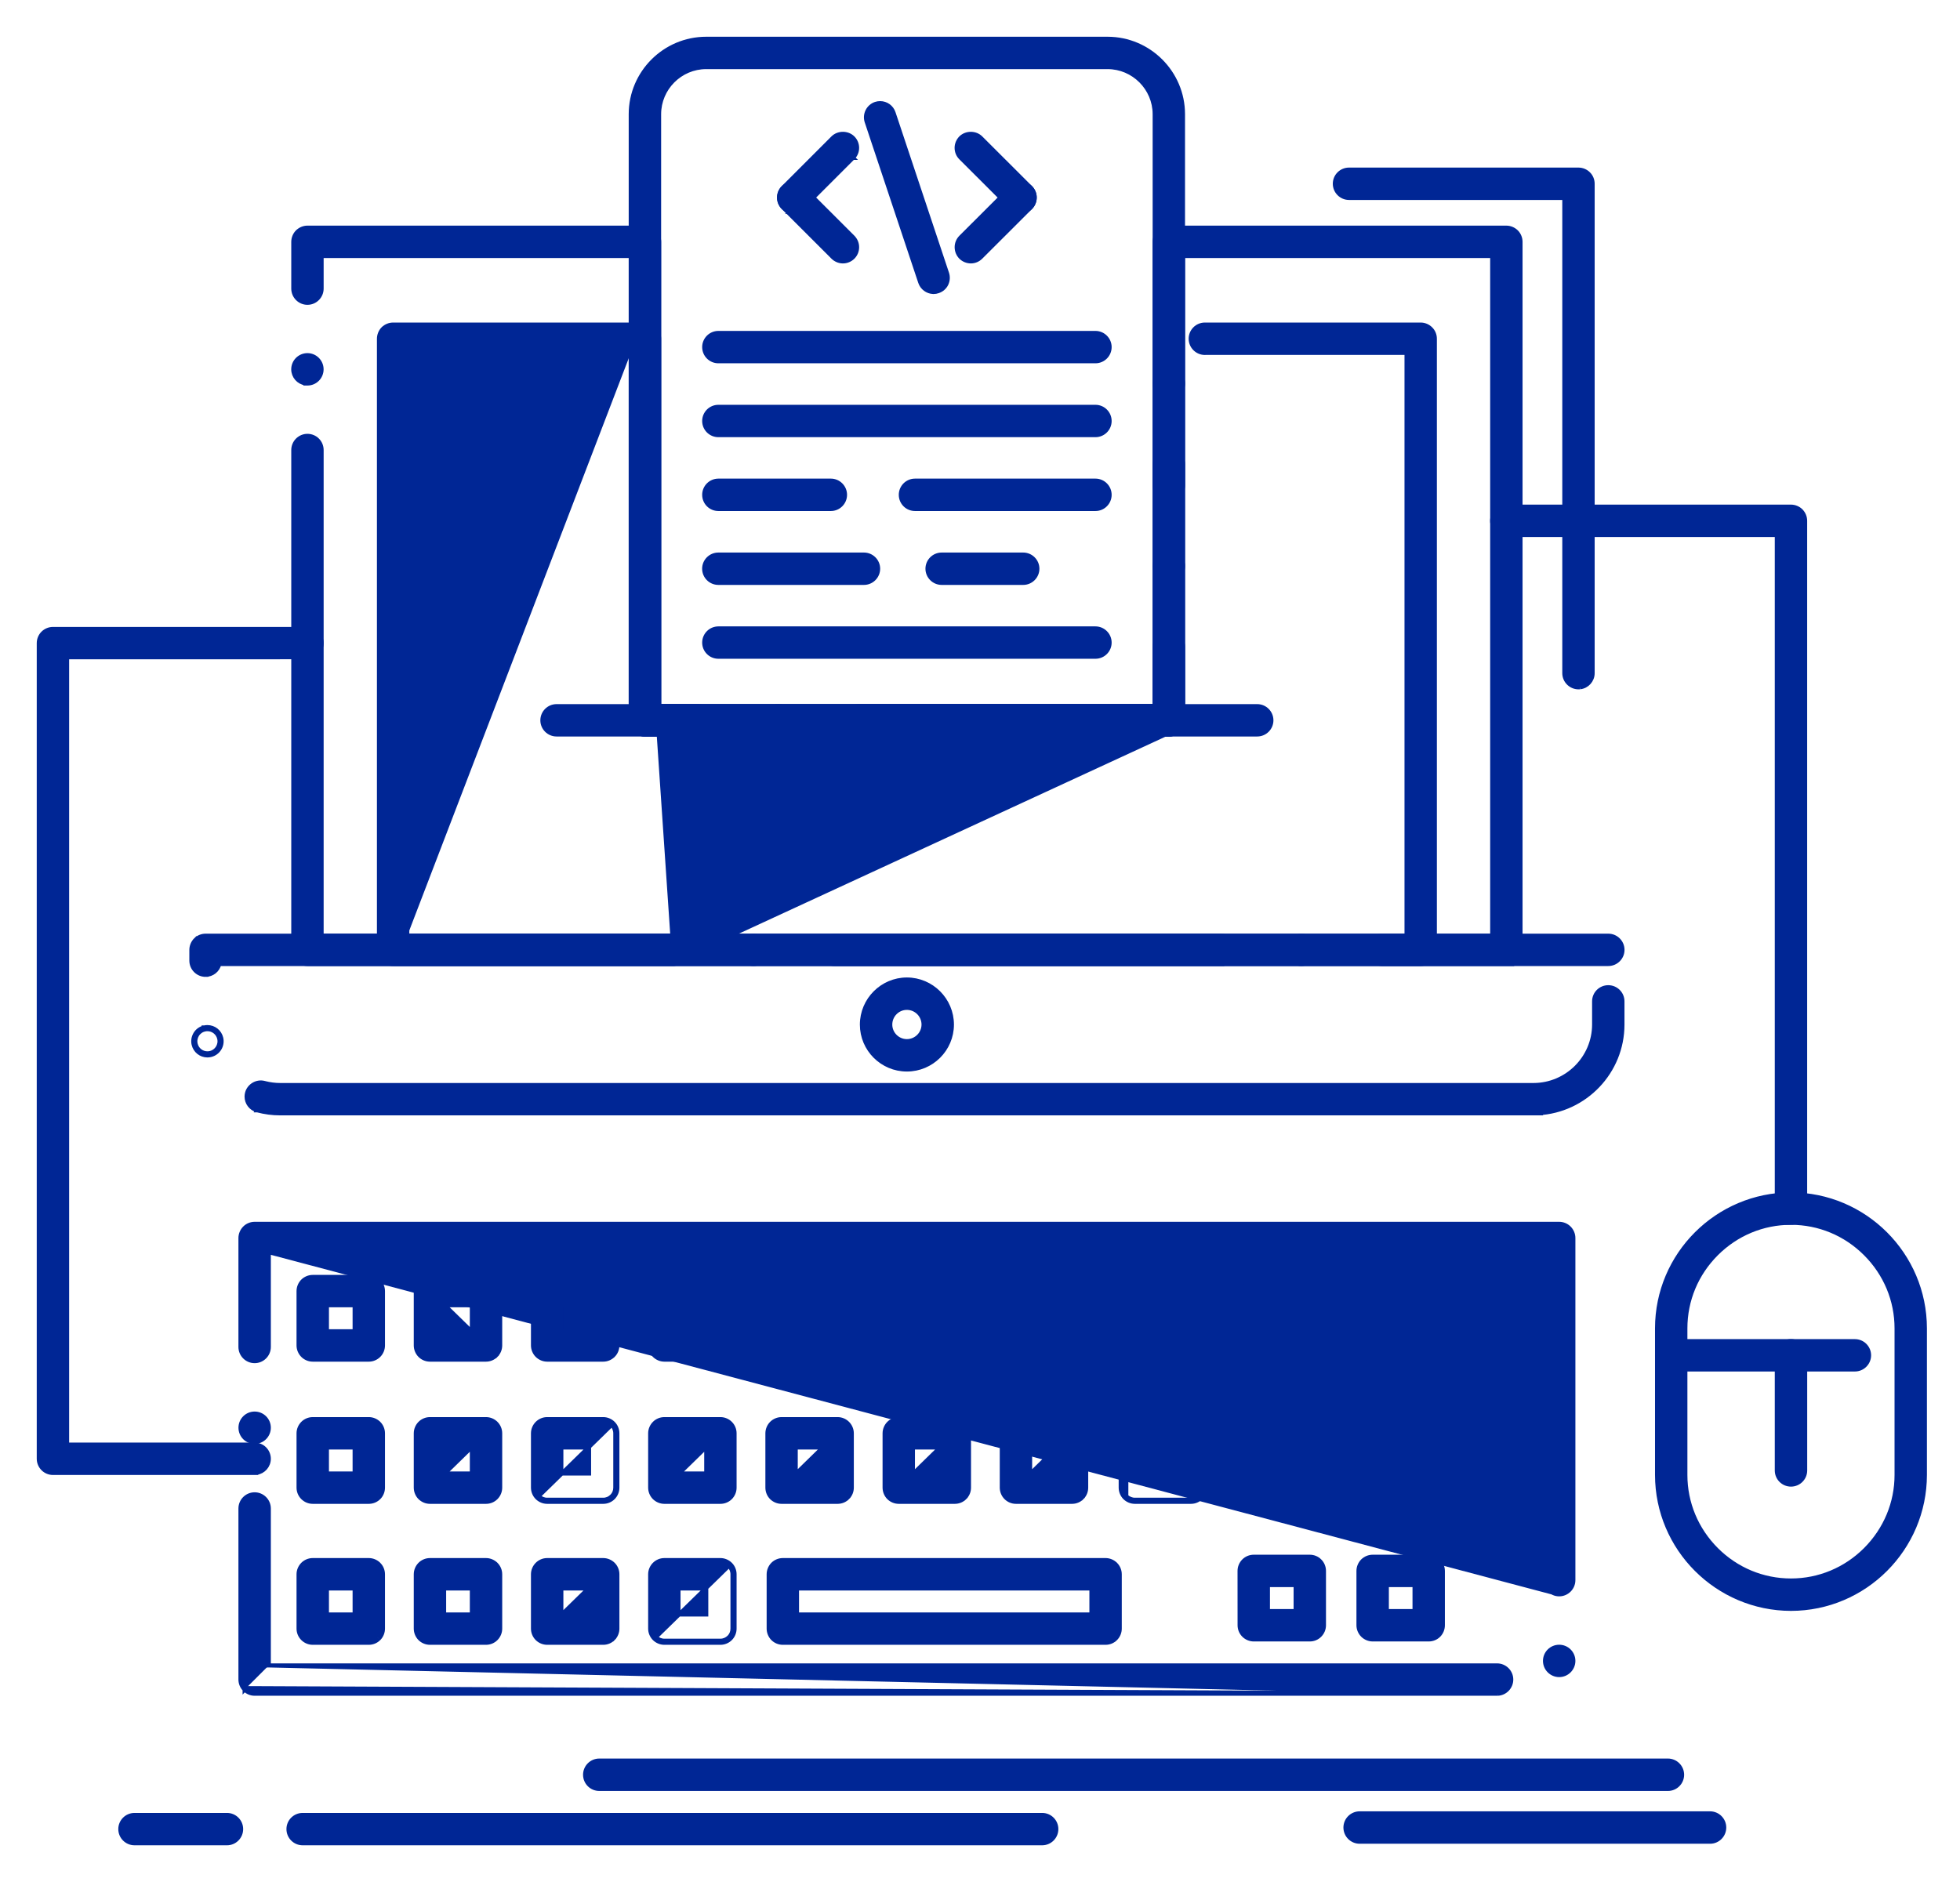 <svg width="48" height="46" viewBox="0 0 48 46" fill="none" xmlns="http://www.w3.org/2000/svg">
<g id="Group">
<g id="Vector">
<mask id="path-1-outside-1_77_501" maskUnits="userSpaceOnUse" x="14.497" y="0" width="15" height="19" fill="black">
<rect fill="white" x="14.497" width="15" height="19"/>
<path d="M28.625 17.941H21.042C20.878 17.941 20.745 17.808 20.745 17.645C20.745 17.48 20.878 17.348 21.042 17.348H28.328V2.796C28.327 2.134 27.787 1.594 27.125 1.593H17.294C16.632 1.594 16.092 2.134 16.091 2.796V17.348H17.086C17.249 17.348 17.381 17.48 17.381 17.645C17.381 17.808 17.249 17.941 17.086 17.941H15.794C15.716 17.941 15.639 17.91 15.584 17.855C15.529 17.799 15.497 17.723 15.497 17.645V2.796C15.498 1.807 16.304 1.001 17.294 1H27.125C28.114 1.001 28.92 1.807 28.921 2.796V17.645C28.921 17.724 28.89 17.798 28.834 17.855C28.779 17.911 28.704 17.941 28.624 17.941H28.625ZM19.064 17.941C18.9 17.941 18.768 17.808 18.768 17.645C18.768 17.48 18.9 17.348 19.064 17.348C19.227 17.348 19.36 17.48 19.36 17.645C19.36 17.808 19.227 17.941 19.064 17.941Z"/>
</mask>
<path d="M28.625 17.941H21.042C20.878 17.941 20.745 17.808 20.745 17.645C20.745 17.48 20.878 17.348 21.042 17.348H28.328V2.796C28.327 2.134 27.787 1.594 27.125 1.593H17.294C16.632 1.594 16.092 2.134 16.091 2.796V17.348H17.086C17.249 17.348 17.381 17.48 17.381 17.645C17.381 17.808 17.249 17.941 17.086 17.941H15.794C15.716 17.941 15.639 17.91 15.584 17.855C15.529 17.799 15.497 17.723 15.497 17.645V2.796C15.498 1.807 16.304 1.001 17.294 1H27.125C28.114 1.001 28.92 1.807 28.921 2.796V17.645C28.921 17.724 28.89 17.798 28.834 17.855C28.779 17.911 28.704 17.941 28.624 17.941H28.625ZM19.064 17.941C18.9 17.941 18.768 17.808 18.768 17.645C18.768 17.48 18.9 17.348 19.064 17.348C19.227 17.348 19.36 17.48 19.36 17.645C19.36 17.808 19.227 17.941 19.064 17.941Z" fill="#002695"/>
<path d="M28.328 17.348V17.448H28.428V17.348H28.328ZM28.328 2.796H28.428V2.796L28.328 2.796ZM27.125 1.593L27.125 1.493H27.125V1.593ZM17.294 1.593V1.493L17.294 1.493L17.294 1.593ZM16.091 2.796L15.991 2.796V2.796H16.091ZM16.091 17.348H15.991V17.448H16.091V17.348ZM15.584 17.855L15.513 17.925L15.514 17.925L15.584 17.855ZM15.497 2.796L15.397 2.796V2.796H15.497ZM17.294 1V0.9L17.294 0.9L17.294 1ZM27.125 1L27.125 0.9H27.125V1ZM28.921 2.796H29.021V2.796L28.921 2.796ZM28.834 17.855L28.763 17.784L28.763 17.784L28.834 17.855ZM28.625 17.841H21.042V18.041H28.625V17.841ZM21.042 17.841C20.933 17.841 20.846 17.753 20.846 17.645H20.645C20.645 17.863 20.823 18.041 21.042 18.041V17.841ZM20.846 17.645C20.846 17.536 20.933 17.448 21.042 17.448V17.248C20.823 17.248 20.645 17.425 20.645 17.645H20.846ZM21.042 17.448H28.328V17.248H21.042V17.448ZM28.428 17.348V2.796H28.228V17.348H28.428ZM28.428 2.796C28.427 2.079 27.842 1.494 27.125 1.493L27.125 1.693C27.731 1.694 28.227 2.19 28.228 2.796L28.428 2.796ZM27.125 1.493H17.294V1.693H27.125V1.493ZM17.294 1.493C16.576 1.494 15.992 2.079 15.991 2.796L16.191 2.796C16.192 2.19 16.687 1.694 17.294 1.693L17.294 1.493ZM15.991 2.796V17.348H16.191V2.796H15.991ZM16.091 17.448H17.086V17.248H16.091V17.448ZM17.086 17.448C17.193 17.448 17.281 17.535 17.281 17.645H17.481C17.481 17.425 17.304 17.248 17.086 17.248V17.448ZM17.281 17.645C17.281 17.753 17.193 17.841 17.086 17.841V18.041C17.305 18.041 17.481 17.863 17.481 17.645H17.281ZM17.086 17.841H15.794V18.041H17.086V17.841ZM15.794 17.841C15.742 17.841 15.691 17.82 15.655 17.784L15.514 17.925C15.588 17.999 15.689 18.041 15.794 18.041V17.841ZM15.655 17.784C15.618 17.747 15.597 17.697 15.597 17.645H15.397C15.397 17.75 15.439 17.851 15.513 17.925L15.655 17.784ZM15.597 17.645V2.796H15.397V17.645H15.597ZM15.597 2.796C15.598 1.862 16.36 1.101 17.294 1.1L17.294 0.9C16.249 0.901 15.398 1.752 15.397 2.796L15.597 2.796ZM17.294 1.1H27.125V0.9H17.294V1.1ZM27.125 1.1C28.059 1.101 28.82 1.862 28.821 2.796L29.021 2.796C29.02 1.752 28.169 0.901 27.125 0.9L27.125 1.1ZM28.821 2.796V17.645H29.021V2.796H28.821ZM28.821 17.645C28.821 17.697 28.801 17.746 28.763 17.784L28.905 17.925C28.98 17.85 29.021 17.75 29.021 17.645H28.821ZM28.763 17.784C28.727 17.821 28.677 17.841 28.624 17.841V18.041C28.73 18.041 28.831 18 28.905 17.925L28.763 17.784ZM28.624 18.041H28.625V17.841H28.624V18.041ZM19.064 17.841C18.956 17.841 18.868 17.753 18.868 17.645H18.668C18.668 17.863 18.845 18.041 19.064 18.041V17.841ZM18.868 17.645C18.868 17.536 18.955 17.448 19.064 17.448V17.248C18.845 17.248 18.668 17.425 18.668 17.645H18.868ZM19.064 17.448C19.172 17.448 19.26 17.535 19.26 17.645H19.46C19.46 17.425 19.283 17.248 19.064 17.248V17.448ZM19.26 17.645C19.26 17.753 19.172 17.841 19.064 17.841V18.041C19.283 18.041 19.46 17.863 19.46 17.645H19.26Z" fill="#002695" mask="url(#path-1-outside-1_77_501)"/>
</g>
<path id="Vector_2" d="M13.63 17.991H30.789C30.98 17.991 31.136 17.836 31.136 17.645C31.136 17.453 30.98 17.298 30.789 17.298H13.63C13.439 17.298 13.283 17.453 13.283 17.645C13.283 17.836 13.439 17.991 13.63 17.991Z" fill="#002695" stroke="#002695" stroke-width="0.1"/>
<path id="Vector_3" d="M17.593 8.849H26.828C27.018 8.849 27.174 8.694 27.174 8.502C27.174 8.312 27.018 8.156 26.828 8.156H17.593C17.401 8.156 17.246 8.312 17.246 8.502C17.246 8.694 17.401 8.849 17.593 8.849Z" fill="#002695" stroke="#002695" stroke-width="0.1"/>
<path id="Vector_4" d="M17.593 10.659H26.828C27.018 10.659 27.174 10.504 27.174 10.313C27.174 10.121 27.018 9.966 26.828 9.966H17.593C17.401 9.966 17.246 10.121 17.246 10.313C17.246 10.504 17.401 10.659 17.593 10.659Z" fill="#002695" stroke="#002695" stroke-width="0.1"/>
<path id="Vector_5" d="M22.408 12.468H26.828C27.018 12.468 27.174 12.313 27.174 12.121C27.174 11.93 27.018 11.774 26.828 11.774H22.408C22.216 11.774 22.061 11.93 22.061 12.121C22.061 12.313 22.216 12.468 22.408 12.468Z" fill="#002695" stroke="#002695" stroke-width="0.1"/>
<path id="Vector_6" d="M17.592 14.278H21.158C21.349 14.278 21.505 14.122 21.505 13.931C21.505 13.741 21.349 13.585 21.158 13.585H17.592C17.4 13.585 17.245 13.741 17.245 13.931C17.245 14.122 17.4 14.278 17.592 14.278Z" fill="#002695" stroke="#002695" stroke-width="0.1"/>
<path id="Vector_7" d="M17.593 16.087H26.828C27.018 16.087 27.174 15.932 27.174 15.741C27.174 15.55 27.018 15.394 26.828 15.394H17.593C17.401 15.394 17.246 15.55 17.246 15.741C17.246 15.932 17.401 16.087 17.593 16.087Z" fill="#002695" stroke="#002695" stroke-width="0.1"/>
<path id="Vector_8" d="M23.061 14.278H25.058C25.249 14.278 25.405 14.122 25.405 13.931C25.405 13.741 25.249 13.585 25.058 13.585H23.061C22.87 13.585 22.714 13.741 22.714 13.931C22.714 14.122 22.87 14.278 23.061 14.278Z" fill="#002695" stroke="#002695" stroke-width="0.1"/>
<path id="Vector_9" d="M17.593 12.468H20.348C20.538 12.468 20.694 12.313 20.694 12.121C20.694 11.93 20.538 11.774 20.348 11.774H17.593C17.401 11.774 17.246 11.93 17.246 12.121C17.246 12.313 17.401 12.468 17.593 12.468Z" fill="#002695" stroke="#002695" stroke-width="0.1"/>
<path id="Vector_10" d="M20.888 3.867C21.024 3.732 21.024 3.512 20.888 3.377L20.888 3.377C20.756 3.246 20.529 3.246 20.397 3.377L19.181 4.594L19.181 4.594C19.115 4.66 19.079 4.746 19.079 4.839C19.079 4.932 19.115 5.019 19.181 5.085L19.181 5.085C19.225 5.128 19.279 5.159 19.337 5.174L19.328 5.186H19.426C19.518 5.186 19.606 5.15 19.671 5.085L19.671 5.085L20.888 3.867ZM20.888 3.867L20.853 3.832L20.889 3.867L20.888 3.867Z" fill="#002695" stroke="#002695" stroke-width="0.1"/>
<path id="Vector_11" d="M20.398 6.301L20.398 6.301L20.398 6.302C20.464 6.365 20.55 6.403 20.643 6.403H20.643C20.736 6.403 20.823 6.366 20.889 6.301L20.889 6.301L20.889 6.301C20.954 6.236 20.99 6.149 20.99 6.055C20.99 5.963 20.954 5.876 20.889 5.811L20.889 5.81L19.672 4.594C19.672 4.594 19.672 4.594 19.672 4.594C19.54 4.463 19.313 4.463 19.181 4.594C19.116 4.659 19.08 4.746 19.08 4.84C19.08 4.932 19.116 5.019 19.181 5.085L20.398 6.301Z" fill="#002695" stroke="#002695" stroke-width="0.1"/>
<path id="Vector_12" d="M24.993 5.186H25.048L25.048 5.182C25.119 5.17 25.186 5.137 25.238 5.085C25.373 4.949 25.373 4.729 25.238 4.594L25.238 4.594L24.02 3.377L24.02 3.377C23.888 3.246 23.662 3.246 23.529 3.377L23.529 3.377L23.529 3.377C23.465 3.443 23.428 3.53 23.428 3.622C23.428 3.715 23.464 3.803 23.53 3.868L24.748 5.085L24.783 5.05L24.748 5.085C24.813 5.15 24.901 5.186 24.993 5.186Z" fill="#002695" stroke="#002695" stroke-width="0.1"/>
<path id="Vector_13" d="M23.775 6.403L23.775 6.403H23.776H23.776C23.868 6.403 23.955 6.366 24.02 6.301L24.02 6.301L25.238 5.085L25.238 5.085C25.373 4.949 25.373 4.729 25.238 4.594C25.107 4.463 24.879 4.463 24.748 4.594C24.748 4.594 24.748 4.594 24.748 4.594L23.53 5.81L23.53 5.81C23.465 5.876 23.429 5.963 23.429 6.055C23.429 6.148 23.465 6.235 23.529 6.301L23.529 6.301L23.53 6.302C23.596 6.366 23.682 6.402 23.775 6.403Z" fill="#002695" stroke="#002695" stroke-width="0.1"/>
<path id="Vector_14" d="M22.536 6.915L22.536 6.915C22.582 7.052 22.709 7.147 22.854 7.152L22.854 7.152H22.865C22.901 7.152 22.939 7.146 22.974 7.133C23.062 7.104 23.133 7.043 23.175 6.96L23.175 6.959C23.215 6.877 23.222 6.783 23.193 6.695L23.193 6.695L21.883 2.764C21.883 2.764 21.883 2.764 21.883 2.764C21.836 2.621 21.703 2.527 21.555 2.527C21.517 2.527 21.481 2.532 21.445 2.544L21.445 2.544L21.445 2.544C21.263 2.605 21.165 2.801 21.225 2.983L21.225 2.983L22.536 6.915Z" fill="#002695" stroke="#002695" stroke-width="0.1"/>
<path id="Vector_15" d="M36.679 41.489H36.663H6.236C6.145 41.489 6.055 41.452 5.991 41.387M36.679 41.489L6.026 41.352M36.679 41.489L36.68 41.489M36.679 41.489L36.68 41.489M5.991 41.387C5.991 41.387 5.991 41.387 5.991 41.387L6.026 41.352M5.991 41.387C5.991 41.388 5.991 41.388 5.991 41.388L6.026 41.352M5.991 41.387C5.926 41.322 5.889 41.233 5.889 41.142V36.952C5.889 36.761 6.044 36.605 6.236 36.605C6.427 36.605 6.583 36.761 6.583 36.952V40.796M6.026 41.352C5.971 41.297 5.939 41.22 5.939 41.142V36.952C5.939 36.788 6.072 36.655 6.236 36.655C6.399 36.655 6.533 36.788 6.533 36.952V40.796H6.583M6.583 40.796H36.663C36.853 40.796 37.01 40.95 37.01 41.142C37.01 41.327 36.863 41.48 36.68 41.489M6.583 40.796L36.68 41.489M6.583 30.673H37.837V38.707C37.837 38.898 37.993 39.054 38.184 39.054L6.583 30.673ZM6.583 30.673V32.995C6.583 33.186 6.427 33.342 6.236 33.342C6.044 33.342 5.889 33.186 5.889 32.995V30.326C5.889 30.235 5.927 30.146 5.991 30.081C6.055 30.016 6.145 29.979 6.236 29.979H38.184C38.275 29.979 38.364 30.016 38.429 30.081C38.493 30.145 38.531 30.234 38.531 30.326V38.707C38.531 38.898 38.375 39.054 38.184 39.054L6.583 30.673ZM37.837 40.685C37.837 40.876 37.993 41.032 38.184 41.032C38.375 41.032 38.531 40.876 38.531 40.685C38.531 40.493 38.375 40.339 38.184 40.339C37.993 40.339 37.837 40.493 37.837 40.685ZM5.89 34.973C5.89 35.164 6.044 35.32 6.236 35.32C6.427 35.32 6.583 35.164 6.583 34.973C6.583 34.781 6.427 34.627 6.236 34.627C6.045 34.627 5.89 34.782 5.89 34.973Z" fill="#002695" stroke="#002695" stroke-width="0.1"/>
<path id="Vector_16" d="M18.925 40.139L18.925 40.139L18.926 40.14C18.99 40.204 19.079 40.241 19.171 40.241H27.075C27.168 40.241 27.255 40.205 27.32 40.14L27.321 40.139C27.385 40.074 27.422 39.987 27.422 39.895V38.563C27.422 38.471 27.385 38.383 27.321 38.318L27.32 38.318C27.256 38.254 27.167 38.216 27.075 38.216H19.171C19.079 38.216 18.99 38.253 18.925 38.318L18.925 38.318L18.925 38.318C18.862 38.383 18.825 38.472 18.825 38.563V39.895C18.825 39.986 18.862 40.075 18.925 40.139ZM26.729 39.548H19.518V38.91H26.729V39.548Z" fill="#002695" stroke="#002695" stroke-width="0.1"/>
<path id="Vector_17" d="M16.025 40.14L16.025 40.14C16.09 40.204 16.179 40.241 16.27 40.241H17.643C17.735 40.241 17.822 40.205 17.888 40.14L17.888 40.14C17.953 40.074 17.989 39.987 17.989 39.895V38.563C17.989 38.472 17.953 38.382 17.888 38.318C17.823 38.254 17.734 38.216 17.643 38.216H16.27C16.178 38.216 16.09 38.253 16.025 38.318L16.025 38.318L16.025 38.318C15.96 38.383 15.923 38.472 15.923 38.563V39.895C15.923 39.986 15.96 40.075 16.025 40.14ZM16.27 40.191C16.192 40.191 16.116 40.16 16.06 40.104L17.853 38.353C17.908 38.408 17.939 38.485 17.939 38.563V39.895C17.939 39.974 17.909 40.048 17.853 40.104C17.796 40.16 17.722 40.191 17.643 40.191H16.27ZM17.296 39.548H16.616V38.91H17.296V39.548Z" fill="#002695" stroke="#002695" stroke-width="0.1"/>
<path id="Vector_18" d="M14.982 40.104L15.018 40.14C15.083 40.074 15.119 39.987 15.119 39.895V38.563C15.119 38.471 15.083 38.383 15.018 38.318L15.018 38.318C14.953 38.254 14.864 38.216 14.773 38.216H13.4C13.308 38.216 13.22 38.253 13.155 38.318L13.155 38.318L13.155 38.318C13.09 38.383 13.053 38.472 13.053 38.563V39.895C13.053 39.986 13.09 40.075 13.155 40.14L13.155 40.14C13.22 40.204 13.308 40.241 13.4 40.241H14.773C14.865 40.241 14.953 40.205 15.018 40.139L14.982 40.104ZM14.982 40.104C15.039 40.048 15.069 39.974 15.069 39.895V38.563C15.069 38.485 15.038 38.409 14.982 38.353L13.19 40.104C13.245 40.16 13.322 40.191 13.4 40.191H14.773C14.852 40.191 14.927 40.16 14.982 40.104ZM14.426 38.91V39.548H13.747V38.91H14.426Z" fill="#002695" stroke="#002695" stroke-width="0.1"/>
<path id="Vector_19" d="M12.148 38.318L12.147 38.318C12.083 38.254 11.994 38.216 11.902 38.216H10.53C10.438 38.216 10.348 38.253 10.284 38.318C10.22 38.383 10.183 38.472 10.183 38.563V39.895C10.183 39.986 10.22 40.075 10.284 40.14C10.348 40.204 10.438 40.241 10.53 40.241H11.902C11.995 40.241 12.082 40.205 12.147 40.14L12.147 40.14L12.148 40.139C12.212 40.074 12.249 39.987 12.249 39.895V38.563C12.249 38.471 12.212 38.383 12.148 38.318ZM11.556 38.91V39.548H10.876V38.91H11.556Z" fill="#002695" stroke="#002695" stroke-width="0.1"/>
<g id="Vector_20">
<mask id="path-21-outside-2_77_501" maskUnits="userSpaceOnUse" x="6.362" y="37.266" width="4" height="4" fill="black">
<rect fill="white" x="6.362" y="37.266" width="4" height="4"/>
<path d="M9.032 40.191H7.659C7.581 40.191 7.505 40.16 7.449 40.104C7.394 40.049 7.362 39.973 7.362 39.895V38.563C7.362 38.485 7.394 38.409 7.449 38.353C7.504 38.298 7.581 38.266 7.659 38.266H9.032C9.11 38.266 9.186 38.298 9.242 38.353C9.297 38.409 9.328 38.485 9.328 38.563V39.895C9.328 39.974 9.298 40.048 9.242 40.104C9.185 40.16 9.111 40.191 9.032 40.191H9.032ZM7.956 39.598H8.735V38.86H7.956V39.598Z"/>
</mask>
<path d="M9.032 40.191H7.659C7.581 40.191 7.505 40.16 7.449 40.104C7.394 40.049 7.362 39.973 7.362 39.895V38.563C7.362 38.485 7.394 38.409 7.449 38.353C7.504 38.298 7.581 38.266 7.659 38.266H9.032C9.11 38.266 9.186 38.298 9.242 38.353C9.297 38.409 9.328 38.485 9.328 38.563V39.895C9.328 39.974 9.298 40.048 9.242 40.104C9.185 40.16 9.111 40.191 9.032 40.191H9.032ZM7.956 39.598H8.735V38.86H7.956V39.598Z" fill="#002695"/>
<path d="M7.449 40.104L7.379 40.175L7.379 40.175L7.449 40.104ZM7.449 38.353L7.52 38.424L7.521 38.423L7.449 38.353ZM9.242 38.353L9.312 38.283L9.312 38.282L9.242 38.353ZM9.242 40.104L9.312 40.175L9.313 40.175L9.242 40.104ZM7.956 39.598H7.856V39.698H7.956V39.598ZM8.735 39.598V39.698H8.835V39.598H8.735ZM8.735 38.86H8.835V38.76H8.735V38.86ZM7.956 38.86V38.76H7.856V38.86H7.956ZM9.032 40.091H7.659V40.291H9.032V40.091ZM7.659 40.091C7.608 40.091 7.557 40.07 7.52 40.033L7.379 40.175C7.453 40.249 7.554 40.291 7.659 40.291V40.091ZM7.52 40.034C7.483 39.997 7.462 39.947 7.462 39.895H7.262C7.262 39.999 7.304 40.101 7.379 40.175L7.52 40.034ZM7.462 39.895V38.563H7.262V39.895H7.462ZM7.462 38.563C7.462 38.512 7.483 38.461 7.52 38.424L7.378 38.283C7.305 38.357 7.262 38.458 7.262 38.563H7.462ZM7.521 38.423C7.556 38.388 7.607 38.366 7.659 38.366V38.166C7.555 38.166 7.452 38.208 7.378 38.283L7.521 38.423ZM7.659 38.366H9.032V38.166H7.659V38.366ZM9.032 38.366C9.083 38.366 9.134 38.388 9.171 38.424L9.312 38.282C9.238 38.209 9.137 38.166 9.032 38.166V38.366ZM9.171 38.424C9.208 38.461 9.228 38.511 9.228 38.563H9.428C9.428 38.458 9.387 38.357 9.312 38.283L9.171 38.424ZM9.228 38.563V39.895H9.428V38.563H9.228ZM9.228 39.895C9.228 39.947 9.208 39.996 9.171 40.034L9.313 40.175C9.387 40.1 9.428 40 9.428 39.895H9.228ZM9.171 40.034C9.133 40.071 9.085 40.091 9.032 40.091V40.291C9.138 40.291 9.237 40.25 9.312 40.175L9.171 40.034ZM9.032 40.291H9.032V40.091H9.032V40.291ZM7.956 39.698H8.735V39.498H7.956V39.698ZM8.835 39.598V38.86H8.635V39.598H8.835ZM8.735 38.76H7.956V38.96H8.735V38.76ZM7.856 38.86V39.598H8.056V38.86H7.856Z" fill="#002695" mask="url(#path-21-outside-2_77_501)"/>
</g>
<path id="Vector_21" d="M26.463 36.651L26.499 36.686C26.564 36.621 26.6 36.534 26.6 36.441V35.11C26.6 35.018 26.564 34.93 26.499 34.865C26.434 34.8 26.345 34.763 26.253 34.763H24.881C24.789 34.763 24.7 34.8 24.636 34.865L24.636 34.865C24.571 34.93 24.534 35.019 24.534 35.11V36.441C24.534 36.533 24.571 36.622 24.636 36.687L24.636 36.687C24.7 36.751 24.789 36.788 24.881 36.788H26.253C26.346 36.788 26.434 36.752 26.499 36.686L26.463 36.651ZM26.463 36.651C26.519 36.595 26.55 36.52 26.55 36.441V35.11C26.55 35.032 26.519 34.956 26.463 34.9L24.671 36.651C24.726 36.706 24.803 36.738 24.881 36.738H26.253C26.333 36.738 26.408 36.707 26.463 36.651ZM25.907 35.457V36.095H25.227V35.457H25.907Z" fill="#002695" stroke="#002695" stroke-width="0.1"/>
<path id="Vector_22" d="M23.593 36.651L23.628 36.686C23.694 36.621 23.73 36.534 23.73 36.441V35.11C23.73 35.018 23.693 34.93 23.628 34.865L23.628 34.865C23.564 34.8 23.475 34.763 23.383 34.763H22.011C21.919 34.763 21.83 34.8 21.765 34.865L21.765 34.865L21.765 34.865C21.701 34.93 21.664 35.019 21.664 35.11V36.441C21.664 36.533 21.701 36.622 21.765 36.687L21.765 36.687C21.83 36.751 21.919 36.788 22.011 36.788H23.383C23.475 36.788 23.564 36.752 23.629 36.686L23.593 36.651ZM23.593 36.651C23.649 36.595 23.68 36.52 23.68 36.441V35.11C23.68 35.032 23.648 34.956 23.593 34.9L21.801 36.651C21.856 36.706 21.932 36.738 22.011 36.738H23.383C23.462 36.738 23.538 36.707 23.593 36.651ZM23.036 35.457V36.095H22.357V35.457H23.036Z" fill="#002695" stroke="#002695" stroke-width="0.1"/>
<path id="Vector_23" d="M20.723 36.651L20.758 36.686C20.824 36.621 20.86 36.534 20.86 36.441V35.11C20.86 35.018 20.823 34.93 20.758 34.865L20.758 34.865C20.693 34.8 20.604 34.763 20.513 34.763H19.14C19.049 34.763 18.96 34.8 18.895 34.865L18.895 34.865L18.895 34.865C18.831 34.93 18.794 35.019 18.794 35.11V36.441C18.794 36.533 18.83 36.622 18.895 36.687L18.895 36.687C18.96 36.751 19.049 36.788 19.14 36.788H20.513C20.605 36.788 20.693 36.752 20.758 36.686L20.723 36.651ZM20.723 36.651C20.779 36.595 20.81 36.52 20.81 36.441V35.11C20.81 35.032 20.778 34.956 20.723 34.9L18.93 36.651C18.986 36.706 19.062 36.738 19.14 36.738H20.513C20.592 36.738 20.667 36.707 20.723 36.651ZM20.166 35.457V36.095H19.487V35.457H20.166Z" fill="#002695" stroke="#002695" stroke-width="0.1"/>
<path id="Vector_24" d="M17.853 34.9C17.797 34.845 17.721 34.813 17.643 34.813H16.27C16.192 34.813 16.115 34.845 16.06 34.9C16.005 34.956 15.973 35.032 15.973 35.11V36.441C15.973 36.52 16.005 36.596 16.06 36.651L17.853 34.9ZM17.853 34.9C17.908 34.956 17.939 35.032 17.939 35.11M17.853 34.9L17.939 35.11M17.939 35.11V36.441M17.939 35.11V36.441M17.939 36.441C17.939 36.52 17.909 36.595 17.853 36.651L17.939 36.441ZM16.025 36.687L16.025 36.687C16.09 36.751 16.179 36.788 16.27 36.788H17.643C17.735 36.788 17.822 36.752 17.888 36.687L17.888 36.686C17.953 36.621 17.989 36.534 17.989 36.441V35.11C17.989 35.018 17.953 34.93 17.888 34.865L17.888 34.865C17.823 34.8 17.734 34.763 17.643 34.763H16.27C16.179 34.763 16.089 34.8 16.025 34.865C15.96 34.93 15.923 35.019 15.923 35.11V36.441C15.923 36.533 15.96 36.622 16.025 36.687ZM17.296 35.457V36.095H16.616V35.457H17.296Z" fill="#002695" stroke="#002695" stroke-width="0.1"/>
<path id="Vector_25" d="M13.155 36.687L13.155 36.687C13.22 36.751 13.308 36.788 13.4 36.788H14.773C14.865 36.788 14.952 36.752 15.018 36.687L15.018 36.686C15.083 36.621 15.119 36.534 15.119 36.441V35.11C15.119 35.018 15.083 34.93 15.018 34.865L15.018 34.865C14.953 34.8 14.864 34.763 14.773 34.763H13.4C13.308 34.763 13.22 34.8 13.155 34.865L13.155 34.865L13.155 34.865C13.09 34.93 13.053 35.019 13.053 35.11V36.441C13.053 36.533 13.09 36.622 13.155 36.687ZM13.4 36.738C13.322 36.738 13.245 36.706 13.19 36.651L14.982 34.9C15.038 34.956 15.069 35.032 15.069 35.11V36.441C15.069 36.52 15.039 36.595 14.982 36.651C14.926 36.707 14.852 36.738 14.773 36.738H13.4ZM14.426 36.095H13.747V35.457H14.426V36.095Z" fill="#002695" stroke="#002695" stroke-width="0.1"/>
<path id="Vector_26" d="M12.112 34.9C12.057 34.845 11.98 34.813 11.902 34.813H10.53C10.451 34.813 10.374 34.845 10.32 34.9C10.265 34.956 10.233 35.032 10.233 35.11V36.441C10.233 36.52 10.264 36.596 10.32 36.651L12.112 34.9ZM12.112 34.9C12.168 34.956 12.199 35.032 12.199 35.11M12.112 34.9L12.199 35.11M12.199 35.11V36.441M12.199 35.11V36.441M12.199 36.441C12.199 36.52 12.167 36.595 12.112 36.651L12.199 36.441ZM10.284 36.687L10.285 36.687C10.349 36.751 10.438 36.788 10.53 36.788H11.902C11.995 36.788 12.082 36.752 12.147 36.687L12.147 36.687L12.148 36.686C12.212 36.621 12.249 36.534 12.249 36.441V35.11C12.249 35.018 12.212 34.93 12.148 34.865L12.147 34.865C12.083 34.8 11.994 34.763 11.902 34.763H10.53C10.438 34.763 10.348 34.8 10.284 34.865C10.22 34.93 10.183 35.019 10.183 35.11V36.441C10.183 36.533 10.22 36.622 10.284 36.687ZM11.556 35.457V36.095H10.876V35.457H11.556Z" fill="#002695" stroke="#002695" stroke-width="0.1"/>
<g id="Vector_27">
<mask id="path-29-outside-3_77_501" maskUnits="userSpaceOnUse" x="6.362" y="33.813" width="4" height="4" fill="black">
<rect fill="white" x="6.362" y="33.813" width="4" height="4"/>
<path d="M9.032 36.738H7.659C7.581 36.738 7.505 36.706 7.449 36.651C7.394 36.596 7.362 36.52 7.362 36.441V35.11C7.362 35.032 7.394 34.956 7.449 34.9C7.504 34.845 7.581 34.813 7.659 34.813H9.032C9.11 34.813 9.186 34.845 9.242 34.9C9.297 34.956 9.328 35.032 9.328 35.11V36.441C9.328 36.52 9.298 36.595 9.242 36.651C9.185 36.707 9.111 36.738 9.032 36.738H9.032ZM7.956 36.145H8.735V35.407H7.956V36.145Z"/>
</mask>
<path d="M9.032 36.738H7.659C7.581 36.738 7.505 36.706 7.449 36.651C7.394 36.596 7.362 36.52 7.362 36.441V35.11C7.362 35.032 7.394 34.956 7.449 34.9C7.504 34.845 7.581 34.813 7.659 34.813H9.032C9.11 34.813 9.186 34.845 9.242 34.9C9.297 34.956 9.328 35.032 9.328 35.11V36.441C9.328 36.52 9.298 36.595 9.242 36.651C9.185 36.707 9.111 36.738 9.032 36.738H9.032ZM7.956 36.145H8.735V35.407H7.956V36.145Z" fill="#002695"/>
<path d="M7.449 36.651L7.379 36.722L7.379 36.722L7.449 36.651ZM7.449 34.9L7.52 34.971L7.521 34.97L7.449 34.9ZM9.242 34.9L9.312 34.829L9.312 34.829L9.242 34.9ZM9.242 36.651L9.312 36.722L9.313 36.722L9.242 36.651ZM7.956 36.145H7.856V36.245H7.956V36.145ZM8.735 36.145V36.245H8.835V36.145H8.735ZM8.735 35.407H8.835V35.307H8.735V35.407ZM7.956 35.407V35.307H7.856V35.407H7.956ZM9.032 36.638H7.659V36.838H9.032V36.638ZM7.659 36.638C7.608 36.638 7.557 36.617 7.52 36.58L7.379 36.722C7.453 36.796 7.554 36.838 7.659 36.838V36.638ZM7.52 36.58C7.483 36.544 7.462 36.493 7.462 36.441H7.262C7.262 36.546 7.304 36.648 7.379 36.722L7.52 36.58ZM7.462 36.441V35.11H7.262V36.441H7.462ZM7.462 35.11C7.462 35.059 7.483 35.008 7.52 34.971L7.378 34.83C7.305 34.904 7.262 35.005 7.262 35.11H7.462ZM7.521 34.97C7.556 34.934 7.607 34.913 7.659 34.913V34.713C7.555 34.713 7.452 34.755 7.378 34.83L7.521 34.97ZM7.659 34.913H9.032V34.713H7.659V34.913ZM9.032 34.913C9.083 34.913 9.134 34.934 9.171 34.971L9.312 34.829C9.238 34.756 9.137 34.713 9.032 34.713V34.913ZM9.171 34.971C9.208 35.008 9.228 35.058 9.228 35.11H9.428C9.428 35.005 9.387 34.904 9.312 34.829L9.171 34.971ZM9.228 35.11V36.441H9.428V35.11H9.228ZM9.228 36.441C9.228 36.494 9.208 36.543 9.171 36.581L9.313 36.722C9.387 36.647 9.428 36.547 9.428 36.441H9.228ZM9.171 36.58C9.133 36.618 9.085 36.638 9.032 36.638V36.838C9.138 36.838 9.237 36.797 9.312 36.722L9.171 36.58ZM9.032 36.838H9.032V36.638H9.032V36.838ZM7.956 36.245H8.735V36.045H7.956V36.245ZM8.835 36.145V35.407H8.635V36.145H8.835ZM8.735 35.307H7.956V35.507H8.735V35.307ZM7.856 35.407V36.145H8.056V35.407H7.856Z" fill="#002695" mask="url(#path-29-outside-3_77_501)"/>
</g>
<path id="Vector_28" d="M24.881 33.305H26.203V33.305H26.253C26.346 33.305 26.434 33.267 26.498 33.203L26.499 33.203C26.564 33.137 26.6 33.05 26.6 32.958V31.627C26.6 31.535 26.564 31.445 26.498 31.381C26.434 31.317 26.345 31.28 26.253 31.28H24.881C24.789 31.28 24.701 31.317 24.636 31.38L24.636 31.38L24.636 31.381C24.57 31.445 24.534 31.535 24.534 31.627V32.958C24.534 33.05 24.571 33.138 24.636 33.203L24.636 33.203C24.7 33.267 24.789 33.305 24.881 33.305ZM25.907 31.973V32.611H25.227V31.973H25.907Z" fill="#002695" stroke="#002695" stroke-width="0.1"/>
<path id="Vector_29" d="M22.011 33.305H23.333V33.305H23.383C23.476 33.305 23.563 33.267 23.628 33.203L23.628 33.203L23.628 33.203C23.694 33.137 23.73 33.05 23.73 32.958V31.627C23.73 31.535 23.693 31.445 23.628 31.381C23.563 31.317 23.475 31.28 23.383 31.28H22.011C21.919 31.28 21.83 31.317 21.766 31.38L21.766 31.38L21.765 31.381C21.701 31.445 21.664 31.535 21.664 31.627V32.958C21.664 33.05 21.701 33.138 21.765 33.203L21.765 33.203C21.83 33.267 21.919 33.305 22.011 33.305ZM23.036 31.973V32.611H22.357V31.973H23.036Z" fill="#002695" stroke="#002695" stroke-width="0.1"/>
<path id="Vector_30" d="M19.14 33.305H20.463V33.305H20.513C20.606 33.305 20.692 33.267 20.758 33.203L20.758 33.203L20.758 33.203C20.824 33.137 20.86 33.05 20.86 32.958V31.627C20.86 31.535 20.823 31.445 20.758 31.381C20.693 31.317 20.604 31.28 20.513 31.28H19.14C19.049 31.28 18.96 31.317 18.895 31.38L18.895 31.38L18.895 31.381C18.831 31.445 18.794 31.535 18.794 31.627V32.958C18.794 33.05 18.83 33.138 18.895 33.203L18.895 33.203C18.96 33.267 19.049 33.305 19.14 33.305ZM20.166 31.973V32.611H19.487V31.973H20.166Z" fill="#002695" stroke="#002695" stroke-width="0.1"/>
<path id="Vector_31" d="M16.27 33.305H17.593V33.305H17.643C17.736 33.305 17.822 33.267 17.887 33.203L17.887 33.203L17.888 33.203C17.953 33.137 17.989 33.05 17.989 32.958V31.627C17.989 31.535 17.953 31.445 17.888 31.381C17.823 31.317 17.734 31.28 17.643 31.28H16.27C16.178 31.28 16.09 31.317 16.025 31.38L16.025 31.38L16.025 31.381C15.96 31.445 15.923 31.535 15.923 31.627V32.958C15.923 33.048 15.96 33.138 16.025 33.203L16.025 33.203C16.09 33.267 16.179 33.305 16.27 33.305ZM17.296 31.973V32.611H16.616V31.973H17.296Z" fill="#002695" stroke="#002695" stroke-width="0.1"/>
<path id="Vector_32" d="M13.4 33.305H14.723V33.305H14.773C14.865 33.305 14.952 33.267 15.017 33.203L15.017 33.203L15.018 33.203C15.083 33.137 15.119 33.05 15.119 32.958V31.627C15.119 31.535 15.083 31.445 15.018 31.381C14.953 31.317 14.864 31.28 14.773 31.28H13.4C13.308 31.28 13.22 31.317 13.155 31.38L13.155 31.38L13.155 31.381C13.09 31.445 13.053 31.535 13.053 31.627V32.958C13.053 33.048 13.09 33.138 13.155 33.203L13.155 33.203C13.22 33.267 13.308 33.305 13.4 33.305ZM14.426 31.973V32.611H13.747V31.973H14.426Z" fill="#002695" stroke="#002695" stroke-width="0.1"/>
<path id="Vector_33" d="M12.147 33.203L12.147 33.203C12.082 33.267 11.995 33.305 11.902 33.305H11.852V33.305H10.53C10.438 33.305 10.348 33.268 10.284 33.203C10.22 33.138 10.183 33.05 10.183 32.958V31.627C10.183 31.535 10.22 31.445 10.284 31.381L12.147 33.203ZM12.147 33.203L12.148 33.203M12.147 33.203L12.148 33.203M12.148 33.203C12.212 33.137 12.249 33.051 12.249 32.958V31.627C12.249 31.535 12.213 31.445 12.147 31.381C12.083 31.317 11.994 31.28 11.902 31.28H10.53C10.438 31.28 10.348 31.317 10.284 31.381L12.148 33.203ZM11.556 31.973V32.611H10.876V31.973H11.556Z" fill="#002695" stroke="#002695" stroke-width="0.1"/>
<path id="Vector_34" d="M7.659 33.305H9.032L9.032 33.305C9.125 33.305 9.212 33.267 9.277 33.203L9.277 33.203L9.277 33.203C9.342 33.137 9.378 33.05 9.378 32.958V31.627C9.378 31.535 9.342 31.445 9.277 31.381C9.212 31.317 9.123 31.28 9.032 31.28H7.659C7.567 31.28 7.479 31.317 7.414 31.38L7.414 31.38L7.414 31.381C7.349 31.445 7.312 31.535 7.312 31.627V32.958C7.312 33.048 7.349 33.138 7.414 33.203C7.478 33.268 7.568 33.305 7.659 33.305ZM8.685 31.973V32.611H8.006V31.973H8.685Z" fill="#002695" stroke="#002695" stroke-width="0.1"/>
<path id="Vector_35" d="M27.547 36.687L27.547 36.687C27.612 36.751 27.701 36.788 27.793 36.788H29.165C29.258 36.788 29.345 36.752 29.411 36.687L29.411 36.687L29.412 36.686C29.476 36.62 29.512 36.534 29.512 36.441V35.11C29.512 35.018 29.475 34.93 29.412 34.865L29.412 34.865L29.411 34.865C29.347 34.8 29.256 34.763 29.165 34.763H27.793C27.701 34.763 27.612 34.8 27.547 34.865L27.547 34.865L27.547 34.865C27.483 34.93 27.446 35.019 27.446 35.11V36.441C27.446 36.533 27.483 36.622 27.547 36.687ZM27.793 36.738C27.715 36.738 27.638 36.706 27.583 36.651V34.9C27.638 34.845 27.714 34.813 27.793 34.813H29.165C29.243 34.813 29.321 34.845 29.376 34.9C29.43 34.956 29.462 35.032 29.462 35.11V36.441C29.462 36.52 29.431 36.595 29.376 36.651C29.319 36.707 29.245 36.738 29.165 36.738H27.793ZM28.818 36.095H28.139V35.457H28.818V36.095Z" fill="#002695" stroke="#002695" stroke-width="0.1"/>
<path id="Vector_36" d="M27.793 33.305H29.115V33.305H29.165C29.258 33.305 29.345 33.267 29.41 33.203L29.41 33.203C29.476 33.137 29.512 33.05 29.512 32.958V31.627C29.512 31.535 29.476 31.445 29.41 31.381C29.346 31.317 29.256 31.28 29.165 31.28H27.793C27.701 31.28 27.612 31.317 27.548 31.38L27.548 31.38L27.547 31.381C27.483 31.446 27.446 31.535 27.446 31.627V32.958C27.446 33.048 27.483 33.138 27.547 33.203L27.547 33.203C27.612 33.267 27.701 33.305 27.793 33.305ZM28.818 31.973V32.611H28.139V31.973H28.818Z" fill="#002695" stroke="#002695" stroke-width="0.1"/>
<path id="Vector_37" d="M32.287 36.651L32.322 36.686C32.388 36.621 32.424 36.534 32.424 36.441V35.11C32.424 35.018 32.387 34.93 32.322 34.865C32.258 34.8 32.168 34.763 32.077 34.763H30.704C30.613 34.763 30.524 34.8 30.459 34.865L30.459 34.865C30.394 34.93 30.358 35.019 30.358 35.11V36.441C30.358 36.533 30.394 36.622 30.459 36.687L30.459 36.687C30.524 36.751 30.613 36.788 30.704 36.788H32.077C32.169 36.788 32.257 36.752 32.322 36.686L32.287 36.651ZM32.287 36.651C32.343 36.595 32.374 36.52 32.374 36.441V35.11C32.374 35.032 32.342 34.956 32.287 34.9L30.494 36.651C30.55 36.706 30.626 36.738 30.704 36.738H32.077C32.156 36.738 32.231 36.707 32.287 36.651ZM31.73 35.457V36.095H31.051V35.457H31.73Z" fill="#002695" stroke="#002695" stroke-width="0.1"/>
<path id="Vector_38" d="M30.704 33.305H32.027V33.305H32.077C32.17 33.305 32.258 33.267 32.322 33.203L32.322 33.203C32.388 33.137 32.424 33.05 32.424 32.958V31.627C32.424 31.535 32.387 31.445 32.322 31.381C32.257 31.317 32.168 31.28 32.077 31.28H30.704C30.613 31.28 30.524 31.317 30.459 31.38L30.459 31.38L30.459 31.381C30.394 31.445 30.358 31.535 30.358 31.627V32.958C30.358 33.05 30.394 33.138 30.459 33.203L30.459 33.203C30.524 33.267 30.613 33.305 30.704 33.305ZM31.73 31.973V32.611H31.051V31.973H31.73Z" fill="#002695" stroke="#002695" stroke-width="0.1"/>
<g id="Vector_39">
<mask id="path-42-outside-4_77_501" maskUnits="userSpaceOnUse" x="32.319" y="33.813" width="4" height="4" fill="black">
<rect fill="white" x="32.319" y="33.813" width="4" height="4"/>
<path d="M34.989 36.738H33.617C33.538 36.738 33.462 36.706 33.406 36.651C33.352 36.596 33.319 36.52 33.319 36.441V35.11C33.319 35.032 33.351 34.956 33.406 34.9C33.462 34.845 33.537 34.813 33.617 34.813H34.989C35.067 34.813 35.144 34.845 35.198 34.9C35.254 34.956 35.285 35.032 35.285 35.11V36.441C35.285 36.52 35.255 36.595 35.198 36.651C35.143 36.707 35.069 36.738 34.989 36.738H34.989ZM33.913 36.145H34.692V35.407H33.913V36.145Z"/>
</mask>
<path d="M34.989 36.738H33.617C33.538 36.738 33.462 36.706 33.406 36.651C33.352 36.596 33.319 36.52 33.319 36.441V35.11C33.319 35.032 33.351 34.956 33.406 34.9C33.462 34.845 33.537 34.813 33.617 34.813H34.989C35.067 34.813 35.144 34.845 35.198 34.9C35.254 34.956 35.285 35.032 35.285 35.11V36.441C35.285 36.52 35.255 36.595 35.198 36.651C35.143 36.707 35.069 36.738 34.989 36.738H34.989ZM33.913 36.145H34.692V35.407H33.913V36.145Z" fill="#002695"/>
<path d="M33.406 36.651L33.335 36.721L33.336 36.722L33.406 36.651ZM33.406 34.9L33.335 34.829L33.335 34.83L33.406 34.9ZM35.198 34.9L35.127 34.97L35.128 34.971L35.198 34.9ZM35.198 36.651L35.127 36.581L35.127 36.581L35.198 36.651ZM33.913 36.145H33.813V36.245H33.913V36.145ZM34.692 36.145V36.245H34.792V36.145H34.692ZM34.692 35.407H34.792V35.307H34.692V35.407ZM33.913 35.407V35.307H33.813V35.407H33.913ZM34.989 36.638H33.617V36.838H34.989V36.638ZM33.617 36.638C33.564 36.638 33.513 36.617 33.477 36.58L33.336 36.722C33.41 36.796 33.511 36.838 33.617 36.838V36.638ZM33.477 36.581C33.441 36.544 33.419 36.492 33.419 36.441H33.219C33.219 36.547 33.263 36.648 33.335 36.721L33.477 36.581ZM33.419 36.441V35.11H33.219V36.441H33.419ZM33.419 35.11C33.419 35.059 33.44 35.008 33.477 34.971L33.335 34.83C33.262 34.904 33.219 35.005 33.219 35.11H33.419ZM33.477 34.971C33.513 34.934 33.564 34.913 33.617 34.913V34.713C33.511 34.713 33.41 34.755 33.335 34.829L33.477 34.971ZM33.617 34.913H34.989V34.713H33.617V34.913ZM34.989 34.913C35.04 34.913 35.092 34.935 35.127 34.97L35.27 34.83C35.196 34.755 35.093 34.713 34.989 34.713V34.913ZM35.128 34.971C35.164 35.008 35.185 35.058 35.185 35.11H35.385C35.385 35.005 35.343 34.904 35.269 34.829L35.128 34.971ZM35.185 35.11V36.441H35.385V35.11H35.185ZM35.185 36.441C35.185 36.494 35.165 36.543 35.127 36.581L35.269 36.722C35.344 36.647 35.385 36.547 35.385 36.441H35.185ZM35.127 36.581C35.091 36.618 35.043 36.638 34.989 36.638V36.838C35.095 36.838 35.195 36.797 35.27 36.721L35.127 36.581ZM34.989 36.838H34.989V36.638H34.989V36.838ZM33.913 36.245H34.692V36.045H33.913V36.245ZM34.792 36.145V35.407H34.592V36.145H34.792ZM34.692 35.307H33.913V35.507H34.692V35.307ZM33.813 35.407V36.145H34.013V35.407H33.813Z" fill="#002695" mask="url(#path-42-outside-4_77_501)"/>
</g>
<path id="Vector_40" d="M35.199 31.416C35.254 31.471 35.286 31.548 35.286 31.626V32.958C35.286 33.037 35.255 33.111 35.199 33.167L34.989 33.254V33.304H34.939M35.199 31.416L35.234 31.381C35.234 31.381 35.234 31.381 35.234 31.381M35.199 31.416C35.144 31.361 35.067 31.329 34.989 31.329H33.616C33.539 31.329 33.462 31.361 33.406 31.416L34.939 33.304M35.199 31.416L35.234 31.381C35.234 31.381 35.234 31.381 35.234 31.381M35.234 31.381C35.299 31.445 35.336 31.535 35.336 31.626V32.958C35.336 33.05 35.3 33.137 35.234 33.203L35.234 33.203C35.169 33.268 35.082 33.304 34.989 33.304H34.939V33.304M35.234 31.381C35.17 31.316 35.08 31.279 34.989 31.279H33.616C33.526 31.279 33.436 31.317 33.371 31.38L33.371 31.38L33.371 31.381C33.307 31.445 33.27 31.535 33.27 31.626V32.958C33.27 33.048 33.307 33.138 33.371 33.203L33.371 33.203C33.436 33.268 33.526 33.304 33.616 33.304H34.939M34.642 31.973V32.611H33.963V31.973H34.642Z" fill="#002695" stroke="#002695" stroke-width="0.1"/>
<path id="Vector_41" d="M30.459 40.057L30.459 40.057C30.524 40.122 30.614 40.159 30.704 40.159H32.077C32.169 40.159 32.257 40.123 32.322 40.057C32.387 39.991 32.423 39.904 32.423 39.812V38.481C32.423 38.389 32.387 38.3 32.322 38.236C32.258 38.17 32.168 38.134 32.077 38.134H30.704C30.612 38.134 30.524 38.17 30.459 38.235L30.459 38.235C30.394 38.3 30.357 38.389 30.357 38.481V38.481L30.358 39.812C30.358 39.812 30.358 39.812 30.358 39.812C30.358 39.904 30.394 39.992 30.459 40.057ZM31.73 38.827L31.73 39.465H31.051L31.051 38.827H31.73Z" fill="#002695" stroke="#002695" stroke-width="0.1"/>
<g id="Vector_42">
<mask id="path-46-outside-5_77_501" maskUnits="userSpaceOnUse" x="32.319" y="37.184" width="4" height="4" fill="black">
<rect fill="white" x="32.319" y="37.184" width="4" height="4"/>
<path d="M34.989 40.109H33.617C33.538 40.109 33.462 40.077 33.406 40.022C33.352 39.966 33.319 39.89 33.319 39.812V38.481C33.319 38.403 33.351 38.326 33.406 38.271C33.462 38.215 33.537 38.184 33.617 38.184H34.989C35.067 38.184 35.144 38.215 35.199 38.271C35.254 38.326 35.285 38.402 35.285 38.481V39.812C35.285 39.891 35.255 39.965 35.199 40.022C35.143 40.078 35.068 40.109 34.989 40.109H34.989ZM33.913 39.515H34.692V38.777H33.913V39.515Z"/>
</mask>
<path d="M34.989 40.109H33.617C33.538 40.109 33.462 40.077 33.406 40.022C33.352 39.966 33.319 39.89 33.319 39.812V38.481C33.319 38.403 33.351 38.326 33.406 38.271C33.462 38.215 33.537 38.184 33.617 38.184H34.989C35.067 38.184 35.144 38.215 35.199 38.271C35.254 38.326 35.285 38.402 35.285 38.481V39.812C35.285 39.891 35.255 39.965 35.199 40.022C35.143 40.078 35.068 40.109 34.989 40.109H34.989ZM33.913 39.515H34.692V38.777H33.913V39.515Z" fill="#002695"/>
<path d="M33.406 40.022L33.335 40.092L33.336 40.093L33.406 40.022ZM33.406 38.271L33.335 38.2L33.335 38.2L33.406 38.271ZM35.199 38.271L35.271 38.201L35.27 38.2L35.199 38.271ZM35.199 40.022L35.27 40.093L35.271 40.092L35.199 40.022ZM33.913 39.515H33.813V39.615H33.913V39.515ZM34.692 39.515V39.615H34.792V39.515H34.692ZM34.692 38.777H34.792V38.677H34.692V38.777ZM33.913 38.777V38.677H33.813V38.777H33.913ZM34.989 40.009H33.617V40.209H34.989V40.009ZM33.617 40.009C33.564 40.009 33.513 39.987 33.477 39.951L33.336 40.093C33.41 40.166 33.511 40.209 33.617 40.209V40.009ZM33.477 39.952C33.441 39.914 33.419 39.863 33.419 39.812H33.219C33.219 39.918 33.263 40.019 33.335 40.092L33.477 39.952ZM33.419 39.812V38.481H33.219V39.812H33.419ZM33.419 38.481C33.419 38.429 33.44 38.378 33.477 38.341L33.335 38.2C33.262 38.274 33.219 38.376 33.219 38.481H33.419ZM33.477 38.341C33.513 38.305 33.564 38.284 33.617 38.284V38.084C33.511 38.084 33.41 38.126 33.335 38.2L33.477 38.341ZM33.617 38.284H34.989V38.084H33.617V38.284ZM34.989 38.284C35.041 38.284 35.092 38.305 35.129 38.341L35.27 38.2C35.196 38.126 35.093 38.084 34.989 38.084V38.284ZM35.128 38.341C35.164 38.378 35.185 38.428 35.185 38.481H35.385C35.385 38.376 35.343 38.275 35.271 38.201L35.128 38.341ZM35.185 38.481V39.812H35.385V38.481H35.185ZM35.185 39.812C35.185 39.864 35.165 39.914 35.128 39.952L35.271 40.092C35.344 40.017 35.385 39.918 35.385 39.812H35.185ZM35.129 39.951C35.092 39.988 35.042 40.009 34.989 40.009V40.209C35.094 40.209 35.195 40.168 35.27 40.093L35.129 39.951ZM34.989 40.209H34.989V40.009H34.989V40.209ZM33.913 39.615H34.692V39.415H33.913V39.615ZM34.792 39.515V38.777H34.592V39.515H34.792ZM34.692 38.677H33.913V38.877H34.692V38.677ZM33.813 38.777V39.515H34.013V38.777H33.813Z" fill="#002695" mask="url(#path-46-outside-5_77_501)"/>
</g>
<path id="Vector_43" d="M40.581 36.129L40.581 36.129C40.582 37.937 42.053 39.407 43.861 39.41H43.861C45.668 39.408 47.138 37.937 47.14 36.129V36.129V32.539V32.539C47.138 30.732 45.668 29.261 43.861 29.259L43.861 29.259C42.053 29.261 40.581 30.732 40.581 32.539V32.539L40.581 36.129ZM42.034 30.713C42.524 30.223 43.173 29.953 43.861 29.953C44.548 29.953 45.196 30.223 45.686 30.713C46.176 31.203 46.447 31.852 46.447 32.539V36.13C46.447 36.816 46.176 37.464 45.686 37.956C45.196 38.446 44.547 38.716 43.861 38.716C43.173 38.716 42.524 38.446 42.034 37.956C41.544 37.465 41.274 36.816 41.274 36.13V32.539C41.274 31.851 41.544 31.203 42.034 30.713L42.034 30.713Z" fill="#002695" stroke="#002695" stroke-width="0.1"/>
<path id="Vector_44" d="M40.928 33.546H45.426C45.617 33.546 45.773 33.39 45.773 33.2C45.773 33.008 45.617 32.853 45.426 32.853H40.928C40.737 32.853 40.581 33.008 40.581 33.2C40.581 33.39 40.737 33.546 40.928 33.546Z" fill="#002695" stroke="#002695" stroke-width="0.1"/>
<path id="Vector_45" d="M43.514 36.02C43.514 36.212 43.669 36.366 43.861 36.366C44.051 36.366 44.208 36.212 44.208 36.02V33.199C44.208 33.007 44.051 32.852 43.861 32.852C43.669 32.852 43.514 33.007 43.514 33.199V36.02Z" fill="#002695" stroke="#002695" stroke-width="0.1"/>
<path id="Vector_46" d="M43.514 29.606C43.514 29.773 43.632 29.912 43.788 29.945L43.785 29.952H43.861C44.052 29.952 44.208 29.798 44.208 29.606V29.606L44.158 29.606L44.208 29.606L44.208 29.605V29.605L44.208 29.605L44.208 29.605L44.208 29.604L44.208 29.602L44.207 29.597C44.207 29.597 44.207 29.596 44.207 29.595V12.758C44.207 12.666 44.17 12.577 44.106 12.513L44.106 12.513L44.106 12.512C44.041 12.448 43.951 12.411 43.861 12.411H36.89C36.699 12.411 36.543 12.567 36.543 12.758C36.543 12.95 36.699 13.104 36.89 13.104H43.514V29.606Z" fill="#002695" stroke="#002695" stroke-width="0.1"/>
<path id="Vector_47" d="M6.236 36.081H6.283L6.284 36.077C6.452 36.054 6.583 35.908 6.583 35.734C6.583 35.543 6.428 35.388 6.237 35.387H6.237H1.643V16.1L7.529 16.099C7.721 16.099 7.876 15.945 7.876 15.754C7.876 15.562 7.721 15.407 7.529 15.407H1.297C1.205 15.407 1.117 15.444 1.052 15.508L1.052 15.508L1.052 15.508C0.987 15.572 0.95 15.663 0.95 15.754V35.734C0.95 35.826 0.987 35.914 1.052 35.979C1.116 36.044 1.206 36.081 1.297 36.081H6.236Z" fill="#002695" stroke="#002695" stroke-width="0.1"/>
<path id="Vector_48" d="M14.676 43.821H40.847C41.038 43.821 41.194 43.666 41.194 43.474C41.194 43.283 41.038 43.127 40.847 43.127H14.676C14.484 43.127 14.329 43.283 14.329 43.474C14.329 43.666 14.484 43.821 14.676 43.821Z" fill="#002695" stroke="#002695" stroke-width="0.1"/>
<path id="Vector_49" d="M25.869 44.805V44.805C25.869 44.614 25.714 44.459 25.523 44.459H7.412C7.22 44.459 7.065 44.614 7.065 44.805C7.065 44.997 7.22 45.152 7.412 45.152H25.522H25.522C25.713 45.152 25.869 44.997 25.869 44.805Z" fill="#002695" stroke="#002695" stroke-width="0.1"/>
<path id="Vector_50" d="M3.294 45.152H5.559C5.749 45.152 5.905 44.997 5.905 44.805C5.905 44.614 5.75 44.459 5.559 44.459H3.294C3.103 44.459 2.947 44.614 2.947 44.805C2.947 44.997 3.103 45.152 3.294 45.152Z" fill="#002695" stroke="#002695" stroke-width="0.1"/>
<path id="Vector_51" d="M33.297 45.114H41.88C42.071 45.114 42.226 44.958 42.226 44.767C42.226 44.576 42.07 44.42 41.88 44.42H33.297C33.106 44.42 32.95 44.576 32.95 44.767C32.95 44.958 33.106 45.114 33.297 45.114Z" fill="#002695" stroke="#002695" stroke-width="0.1"/>
<path id="Vector_52" d="M6.039 26.859C6.038 27.017 6.143 27.154 6.295 27.197L6.294 27.199H6.303C6.484 27.247 6.671 27.272 6.861 27.272H37.557H37.673L37.67 27.269C38.818 27.209 39.733 26.258 39.733 25.098V24.528C39.733 24.337 39.577 24.183 39.386 24.183C39.195 24.183 39.04 24.337 39.04 24.528V25.098C39.038 25.913 38.373 26.577 37.557 26.579H6.861C6.734 26.579 6.607 26.562 6.486 26.531C6.483 26.53 6.481 26.529 6.479 26.528C6.476 26.527 6.473 26.527 6.471 26.527C6.289 26.48 6.1 26.593 6.051 26.772L6.051 26.772L6.051 26.773C6.044 26.8 6.039 26.829 6.039 26.859ZM6.039 26.859C6.039 26.859 6.039 26.859 6.039 26.859H6.089L6.039 26.859C6.039 26.859 6.039 26.859 6.039 26.859ZM5.001 25.169C4.911 25.19 4.835 25.244 4.786 25.322L4.786 25.322L4.786 25.323C4.738 25.401 4.721 25.494 4.742 25.584L4.742 25.584C4.779 25.742 4.917 25.853 5.08 25.853H5.08C5.106 25.853 5.133 25.849 5.158 25.844L5.158 25.844C5.344 25.801 5.461 25.615 5.418 25.429L5.418 25.429C5.381 25.271 5.242 25.16 5.08 25.16C5.055 25.16 5.029 25.162 5.001 25.169ZM5.001 25.169C5.002 25.169 5.002 25.169 5.002 25.169L5.013 25.218M5.001 25.169C5.001 25.169 5.001 25.169 5 25.169L5.013 25.218M5.013 25.218C5.036 25.212 5.058 25.21 5.08 25.21C5.219 25.21 5.338 25.305 5.369 25.44C5.406 25.599 5.306 25.759 5.147 25.795C5.125 25.8 5.102 25.803 5.08 25.803H5.08C4.941 25.803 4.822 25.708 4.791 25.573C4.773 25.495 4.787 25.416 4.828 25.349C4.871 25.281 4.936 25.235 5.013 25.218ZM4.789 23.022L4.789 23.022C4.854 22.958 4.942 22.921 5.034 22.921H39.387C39.578 22.921 39.734 23.076 39.734 23.268C39.734 23.459 39.577 23.614 39.387 23.614H5.371C5.334 23.768 5.196 23.879 5.034 23.879L4.789 23.022ZM4.789 23.022L4.789 23.022M4.789 23.022L4.789 23.022M4.789 23.022C4.724 23.087 4.687 23.177 4.687 23.268V23.532C4.687 23.723 4.843 23.879 5.034 23.879L4.789 23.022Z" fill="#002695" stroke="#002695" stroke-width="0.1"/>
<path id="Vector_53" d="M28.835 17.855L28.871 17.89C28.936 17.824 28.972 17.737 28.972 17.645V15.844C28.972 15.653 28.817 15.497 28.625 15.497C28.435 15.497 28.279 15.653 28.279 15.844V17.298H16.142V5.924C16.142 5.833 16.105 5.743 16.04 5.678L16.04 5.678L16.04 5.678C15.976 5.615 15.887 5.577 15.795 5.577H7.529C7.437 5.577 7.349 5.615 7.285 5.678L7.285 5.678L7.284 5.678C7.22 5.743 7.183 5.833 7.183 5.924V7.07C7.183 7.261 7.339 7.417 7.529 7.417C7.721 7.417 7.876 7.26 7.876 7.07V7.069V6.271H15.448V17.645C15.448 17.736 15.485 17.825 15.55 17.89L15.55 17.89C15.614 17.954 15.703 17.992 15.795 17.992H28.625V17.992L28.627 17.992C28.718 17.991 28.806 17.955 28.871 17.89L28.835 17.855ZM28.835 17.855C28.78 17.911 28.704 17.942 28.625 17.942L28.329 17.298V15.844C28.329 15.681 28.462 15.547 28.625 15.547C28.79 15.547 28.922 15.681 28.922 15.844V17.645C28.922 17.724 28.891 17.798 28.835 17.855ZM36.891 23.614H36.988L36.98 23.603C37.038 23.588 37.092 23.557 37.136 23.513C37.201 23.448 37.237 23.361 37.237 23.269V5.925C37.237 5.833 37.201 5.744 37.136 5.679L37.136 5.679L37.135 5.678C37.071 5.615 36.982 5.577 36.891 5.577H28.625C28.533 5.577 28.444 5.615 28.38 5.678L28.38 5.679C28.315 5.743 28.278 5.833 28.278 5.925V11.887C28.278 12.078 28.434 12.234 28.625 12.234C28.817 12.234 28.972 12.078 28.972 11.887V6.27H36.544V22.922H33.846C33.656 22.922 33.5 23.077 33.5 23.269C33.5 23.46 33.656 23.614 33.846 23.614H36.891ZM29.89 23.614H29.934L29.934 23.611C30.105 23.589 30.237 23.444 30.237 23.268C30.237 23.076 30.082 22.921 29.89 22.921H7.876V11.024C7.876 10.832 7.721 10.677 7.529 10.677C7.339 10.677 7.183 10.832 7.183 11.024V23.269C7.183 23.359 7.219 23.449 7.284 23.513C7.349 23.578 7.438 23.614 7.529 23.614H29.89ZM7.182 9.047C7.182 9.221 7.311 9.366 7.479 9.39V9.394H7.529C7.721 9.394 7.875 9.238 7.875 9.047L7.875 9.045L7.875 9.045C7.874 8.855 7.719 8.7 7.529 8.7C7.338 8.7 7.182 8.855 7.182 9.047ZM31.521 23.269C31.521 23.46 31.677 23.614 31.868 23.614C32.06 23.614 32.215 23.46 32.215 23.269C32.215 23.077 32.06 22.922 31.868 22.922C31.677 22.922 31.521 23.077 31.521 23.269ZM28.278 13.866C28.278 14.056 28.434 14.212 28.625 14.212C28.817 14.212 28.972 14.056 28.972 13.866C28.972 13.675 28.817 13.519 28.625 13.519C28.434 13.519 28.278 13.675 28.278 13.866Z" fill="#002695" stroke="#002695" stroke-width="0.1"/>
<path id="Vector_54" d="M15.448 8.644H15.498V17.645C15.498 17.723 15.529 17.799 15.585 17.855C15.64 17.91 15.716 17.942 15.794 17.942H28.625C28.704 17.942 28.779 17.911 28.835 17.855L16.474 23.564C16.638 23.564 16.771 23.432 16.771 23.268C16.771 23.105 16.638 22.972 16.474 22.972L9.974 22.972L9.974 22.922M15.448 8.644V8.594H9.973L9.973 8.644M15.448 8.644V17.645C15.448 17.737 15.485 17.825 15.549 17.89L15.55 17.89C15.614 17.954 15.703 17.992 15.794 17.992H28.625C28.717 17.992 28.805 17.956 28.87 17.89L28.871 17.89C28.935 17.824 28.971 17.737 28.971 17.645V11.372C28.971 11.18 28.817 11.025 28.625 11.025C28.434 11.025 28.278 11.18 28.278 11.372V17.298H16.141V8.298C16.141 8.206 16.105 8.117 16.039 8.053C15.975 7.988 15.886 7.951 15.794 7.951H9.628C9.536 7.951 9.447 7.988 9.382 8.052L9.382 8.052L9.381 8.052C9.318 8.117 9.281 8.207 9.281 8.298V23.268C9.281 23.36 9.318 23.449 9.382 23.513L9.417 23.477L9.382 23.513C9.446 23.578 9.535 23.614 9.628 23.614H16.463M15.448 8.644H9.973M9.973 8.644H9.923L9.924 22.922H9.974M9.973 8.644L9.974 22.922M9.974 22.922H16.474C16.666 22.922 16.821 23.077 16.821 23.268C16.821 23.46 16.666 23.614 16.474 23.614H16.463L16.463 23.614M16.463 23.614L16.463 23.613L16.463 23.613L16.474 23.564V23.565V23.614H16.463ZM29.518 8.644H34.446V22.922H20.432C20.24 22.922 20.084 23.076 20.084 23.268C20.084 23.46 20.24 23.614 20.432 23.614H34.776L34.776 23.614H34.793C34.885 23.614 34.972 23.578 35.038 23.513C35.103 23.448 35.139 23.361 35.139 23.268V8.298C35.139 8.206 35.103 8.117 35.037 8.053C34.973 7.989 34.884 7.951 34.792 7.951H29.507C29.316 7.951 29.16 8.106 29.16 8.298C29.16 8.489 29.316 8.645 29.507 8.645L29.507 8.645L29.508 8.645L29.512 8.645C29.514 8.644 29.516 8.644 29.518 8.644ZM18.105 23.268C18.105 23.46 18.261 23.614 18.452 23.614C18.644 23.614 18.799 23.46 18.799 23.268C18.799 23.077 18.644 22.922 18.452 22.922C18.262 22.922 18.105 23.077 18.105 23.268ZM28.278 9.394C28.278 9.585 28.434 9.741 28.625 9.741C28.817 9.741 28.972 9.585 28.972 9.394C28.972 9.202 28.817 9.047 28.625 9.047C28.434 9.047 28.278 9.202 28.278 9.394Z" fill="#002695" stroke="#002695" stroke-width="0.1"/>
<path id="Vector_55" d="M21.108 25.098V25.098C21.108 25.705 21.602 26.198 22.209 26.198C22.817 26.198 23.311 25.705 23.312 25.098L23.312 25.098C23.311 24.49 22.817 23.995 22.209 23.994L22.209 23.994C21.603 23.995 21.109 24.49 21.108 25.098ZM21.802 25.098C21.802 24.872 21.985 24.688 22.209 24.688C22.435 24.688 22.618 24.872 22.618 25.098C22.617 25.321 22.434 25.504 22.209 25.504C21.985 25.504 21.802 25.321 21.802 25.098Z" fill="#002695" stroke="#002695" stroke-width="0.1"/>
<path id="Vector_56" d="M38.695 16.836H38.657C38.466 16.836 38.31 16.68 38.31 16.49V4.848H33.039H33.037C32.846 4.848 32.69 4.692 32.69 4.501C32.69 4.309 32.846 4.155 33.037 4.155H38.656C38.748 4.155 38.837 4.192 38.901 4.256C38.967 4.32 39.003 4.41 39.003 4.501L39.003 16.489L39.003 16.49M38.695 16.836L38.657 16.786C38.821 16.786 38.953 16.653 38.953 16.49H39.003M38.695 16.836L38.696 16.834M38.695 16.836L38.696 16.834M39.003 16.49C39.003 16.667 38.869 16.815 38.696 16.834M39.003 16.49L38.696 16.834" fill="#002695" stroke="#002695" stroke-width="0.1"/>
</g>
</svg>

